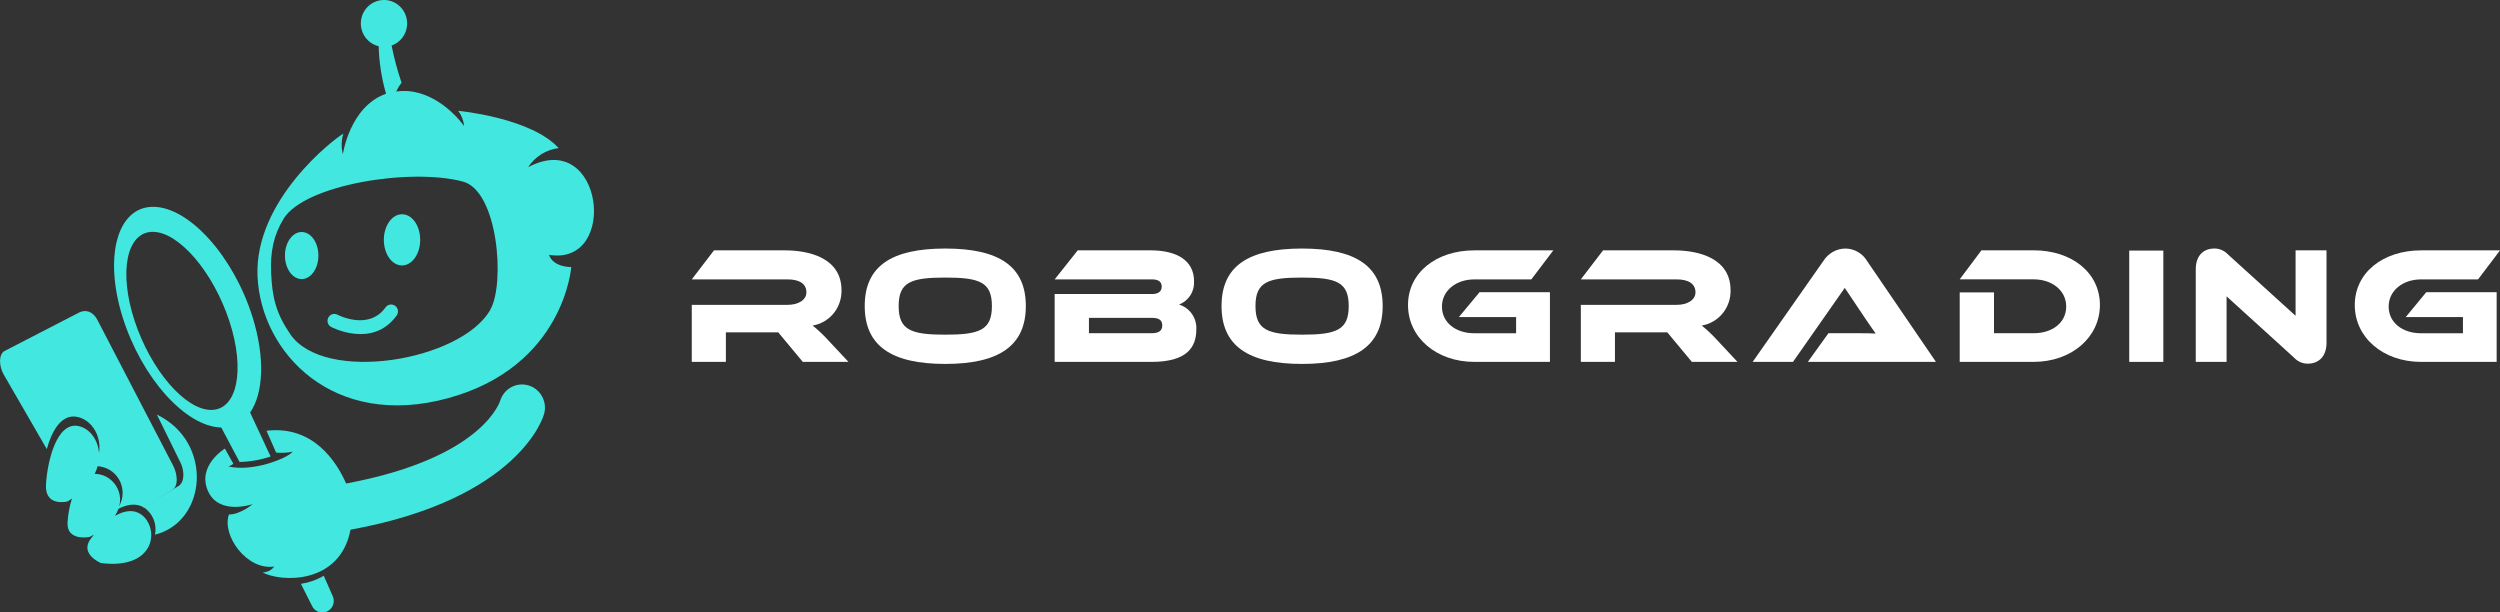 <svg width="147" height="36" viewBox="0 0 147 36" fill="none" xmlns="http://www.w3.org/2000/svg">
    <rect x="0" y="0" width="147" height="36" fill="#333333" stroke="none"/>
    <g clip-path="url(#clip0_7380_881)">
        <path d="M31.159 22.69C30.993 22.628 30.817 22.6 30.64 22.607C30.463 22.615 30.29 22.657 30.13 22.732C29.969 22.807 29.825 22.914 29.706 23.045C29.586 23.177 29.493 23.331 29.433 23.499C29.433 23.499 28.55 26.902 20.352 28.431C19.804 27.177 18.435 24.999 15.671 25.329L16.235 26.612C16.561 26.642 16.89 26.625 17.211 26.562C16.869 26.965 14.843 27.759 13.433 27.429C13.538 27.394 13.636 27.341 13.723 27.272L13.223 26.379C13.223 26.379 11.58 27.371 12.222 28.855C12.864 30.34 14.859 29.641 14.859 29.641C14.859 29.641 14.142 30.253 13.461 30.253C13.027 31.471 14.512 33.557 16.127 33.311C16.046 33.419 15.941 33.506 15.821 33.566C15.701 33.626 15.569 33.657 15.436 33.657C16.515 34.241 19.993 34.385 20.611 31.146C30.563 29.337 31.953 24.452 31.961 24.436C32.022 24.268 32.049 24.09 32.041 23.911C32.034 23.733 31.992 23.557 31.917 23.395C31.843 23.233 31.737 23.087 31.607 22.966C31.477 22.845 31.325 22.751 31.159 22.69Z" fill="#42E8E0"/>
        <path d="M9.225 24.379L10.599 27.172C10.858 27.68 10.858 28.355 10.506 28.57L8.436 29.822C8.509 29.866 8.578 29.918 8.64 29.976C8.839 30.157 8.987 30.387 9.07 30.644C9.153 30.901 9.168 31.175 9.114 31.439C12.18 30.665 12.558 25.991 9.225 24.379Z" fill="#42E8E0"/>
        <path d="M6.759 30.335C7.499 29.188 6.759 28.049 5.825 27.887C5.74 27.87 5.653 27.864 5.566 27.869C6.234 26.52 5.522 25.23 4.614 25.052C3.333 24.79 2.787 27.12 2.704 28.479C2.621 29.837 3.972 29.484 3.972 29.484C4.063 29.426 4.151 29.371 4.231 29.314C4.087 29.769 4.001 30.24 3.972 30.717C3.907 31.848 5.266 31.573 5.266 31.573C5.357 31.529 5.442 31.481 5.525 31.437C5.455 31.521 5.39 31.602 5.333 31.68C4.663 32.589 5.936 33.107 5.936 33.107C9.021 33.495 9.378 31.259 8.431 30.356C7.931 29.905 7.328 30.007 6.759 30.335Z" fill="#42E8E0"/>
        <path d="M23.639 12.598C23.049 12.598 22.57 13.273 22.57 14.103C22.57 14.933 23.049 15.608 23.639 15.608C24.229 15.608 24.707 14.936 24.707 14.103C24.707 13.271 24.234 12.598 23.639 12.598Z" fill="#42E8E0"/>
        <path d="M31.052 9.833C31.253 9.525 31.518 9.265 31.828 9.071C32.138 8.876 32.486 8.752 32.848 8.707C31.223 6.919 26.946 6.516 26.946 6.516C27.139 6.777 27.258 7.087 27.29 7.412C26.772 6.689 25.235 5.1 23.295 5.383C23.38 5.197 23.486 5.021 23.61 4.859C23.368 4.146 23.173 3.417 23.025 2.678C23.335 2.569 23.595 2.351 23.759 2.064C23.922 1.776 23.977 1.439 23.914 1.114C23.852 0.788 23.675 0.497 23.417 0.293C23.159 0.088 22.836 -0.015 22.509 0.002C22.182 0.019 21.872 0.155 21.635 0.385C21.399 0.614 21.253 0.922 21.223 1.253C21.193 1.583 21.282 1.913 21.474 2.182C21.665 2.451 21.946 2.641 22.265 2.717C22.291 3.664 22.437 4.604 22.699 5.513C20.559 6.265 20.161 9.071 20.161 9.071C20.057 8.673 20.067 8.252 20.189 7.859C19.62 8.176 14.944 11.786 15.143 16.253C15.342 20.719 19.576 25.279 26.377 23.405C33.177 21.53 33.589 15.703 33.589 15.703C33.589 15.703 32.535 15.732 32.279 14.983C36.414 15.679 35.48 7.477 31.052 9.833ZM28.827 18.226C27.083 21.237 19.056 22.572 17.066 19.648C16.225 18.412 16.008 17.493 15.943 16.064C15.889 14.828 16.07 13.86 16.675 12.865C17.891 10.87 24.089 9.857 27.202 10.671C29.288 11.2 29.712 16.69 28.827 18.211V18.226Z" fill="#42E8E0"/>
        <path d="M23.235 17.983C23.192 17.951 23.144 17.928 23.092 17.916C23.041 17.903 22.987 17.901 22.935 17.909C22.882 17.918 22.832 17.936 22.787 17.964C22.742 17.992 22.702 18.029 22.671 18.072C21.672 19.473 19.848 18.506 19.843 18.504C19.748 18.455 19.638 18.445 19.536 18.478C19.435 18.511 19.351 18.584 19.302 18.679C19.253 18.775 19.244 18.887 19.276 18.989C19.309 19.092 19.38 19.177 19.475 19.227C19.475 19.227 21.915 20.52 23.323 18.551C23.354 18.508 23.377 18.459 23.389 18.407C23.402 18.355 23.404 18.301 23.396 18.248C23.387 18.196 23.369 18.145 23.342 18.099C23.314 18.054 23.278 18.014 23.235 17.983Z" fill="#42E8E0"/>
        <path d="M17.739 13.642C17.195 13.642 16.755 14.263 16.755 15.027C16.755 15.792 17.195 16.41 17.739 16.41C18.282 16.41 18.722 15.792 18.722 15.027C18.722 14.263 18.282 13.642 17.739 13.642Z" fill="#42E8E0"/>
        <path fill-rule="evenodd" clip-rule="evenodd" d="M8.982 13.632C10.517 13.632 12.532 15.988 13.482 18.868C14.432 21.748 13.953 24.104 12.416 24.104C10.879 24.104 8.865 21.748 7.916 18.868C6.966 15.988 7.445 13.632 8.982 13.632ZM19.038 33.856L19.555 35.031C19.595 35.113 19.619 35.201 19.624 35.292C19.63 35.382 19.617 35.473 19.588 35.559C19.558 35.645 19.512 35.723 19.452 35.791C19.392 35.858 19.319 35.913 19.238 35.951C19.156 35.989 19.068 36.011 18.979 36.014C18.889 36.018 18.799 36.003 18.715 35.971C18.631 35.939 18.555 35.89 18.49 35.828C18.425 35.765 18.372 35.69 18.337 35.607L17.695 34.33C18.168 34.259 18.624 34.098 19.038 33.856ZM14.706 24.256L15.912 26.842C15.322 27.042 14.706 27.149 14.085 27.162L13.011 25.138C10.91 25.093 8.322 22.206 7.209 18.648C6.097 15.09 6.891 12.161 9.003 12.161C11.114 12.161 13.73 15.064 14.851 18.648C15.599 21.041 15.487 23.133 14.706 24.256ZM0.269 20.638L4.65 18.378C5.012 18.19 5.455 18.289 5.721 18.8L10.19 27.397C10.449 27.921 10.488 28.586 10.139 28.8L8.467 29.848C7.988 29.549 7.432 29.662 6.876 29.958C7.046 29.74 7.156 29.48 7.195 29.206C7.234 28.931 7.2 28.65 7.097 28.393C6.994 28.136 6.825 27.911 6.608 27.741C6.391 27.571 6.133 27.462 5.861 27.426C5.765 27.409 5.667 27.402 5.569 27.408C6.286 26.025 5.514 24.695 4.534 24.51C3.618 24.334 3.054 25.316 2.751 26.405L0.228 22.041C-0.067 21.543 -0.091 20.829 0.269 20.638Z" fill="#42E8E0"/>
        <path d="M49.889 21.279H47.205L45.761 19.543H42.682V21.279H40.676V17.925H46.312C46.933 17.925 47.417 17.643 47.417 17.192C47.417 16.682 47.001 16.428 46.312 16.428H40.676L41.983 14.721H46.149C47.622 14.721 49.48 15.192 49.48 17.064C49.492 17.559 49.327 18.042 49.016 18.424C48.705 18.806 48.267 19.061 47.785 19.143C48.11 19.405 48.414 19.694 48.696 20.004L49.889 21.279Z" fill="white"/>
        <path d="M60.319 17.996C60.319 20.337 58.731 21.399 55.584 21.399C52.437 21.399 50.846 20.352 50.846 17.996C50.846 15.64 52.427 14.614 55.584 14.614C58.741 14.614 60.319 15.653 60.319 17.996ZM58.324 17.996C58.324 16.585 57.597 16.321 55.584 16.321C53.571 16.321 52.841 16.582 52.841 17.996C52.841 19.41 53.568 19.679 55.584 19.679C57.6 19.679 58.324 19.407 58.324 17.996Z" fill="white"/>
        <path d="M70.344 19.368C70.344 20.454 69.754 21.279 67.71 21.279H62.014V17.289H67.749C68.041 17.289 68.31 17.182 68.31 16.849C68.31 16.517 68.031 16.428 67.749 16.428H62.014L63.37 14.721H67.663C69.216 14.721 70.21 15.331 70.21 16.535C70.227 16.829 70.151 17.121 69.992 17.368C69.833 17.615 69.6 17.804 69.327 17.907C69.634 18 69.901 18.195 70.086 18.459C70.27 18.724 70.361 19.044 70.344 19.368ZM64.03 18.69V19.593H67.72C68.155 19.593 68.341 19.436 68.341 19.132C68.341 18.829 68.155 18.69 67.72 18.69H64.03Z" fill="white"/>
        <path d="M81.301 17.996C81.301 20.337 79.712 21.399 76.562 21.399C73.413 21.399 71.827 20.352 71.827 17.996C71.827 15.64 73.406 14.614 76.562 14.614C79.719 14.614 81.301 15.653 81.301 17.996ZM79.305 17.996C79.305 16.585 78.578 16.321 76.562 16.321C74.547 16.321 73.822 16.582 73.822 17.996C73.822 19.41 74.549 19.679 76.562 19.679C78.576 19.679 79.305 19.407 79.305 17.996Z" fill="white"/>
        <path d="M86.996 17.182H91.136V21.279H86.696C84.45 21.279 82.791 19.837 82.791 17.936C82.791 16.035 84.45 14.721 86.696 14.721H91.336L90.042 16.428H86.696C85.612 16.428 84.786 17.093 84.786 18.025C84.786 18.957 85.581 19.596 86.696 19.596H89.147V18.645H85.782L86.996 17.182Z" fill="white"/>
        <path d="M102.165 21.279H99.482L98.038 19.543H94.959V21.279H92.953V17.925H98.589C99.21 17.925 99.694 17.643 99.694 17.192C99.694 16.682 99.278 16.428 98.589 16.428H92.953L94.26 14.721H98.426C99.898 14.721 101.757 15.192 101.757 17.064C101.769 17.559 101.604 18.042 101.293 18.424C100.981 18.806 100.544 19.061 100.062 19.143C100.387 19.405 100.691 19.694 100.972 20.004L102.165 21.279Z" fill="white"/>
        <path d="M106.301 21.279L107.512 19.593H109.139C109.527 19.593 109.98 19.593 110.291 19.611C110.117 19.376 109.846 18.975 109.633 18.661L108.472 16.928L105.428 21.279H103.056L107.211 15.349C107.349 15.127 107.54 14.943 107.766 14.815C107.992 14.686 108.246 14.617 108.505 14.614C108.763 14.615 109.016 14.683 109.241 14.812C109.465 14.941 109.653 15.126 109.786 15.349L113.833 21.279H106.301Z" fill="white"/>
        <path d="M119.57 21.279H115.231V17.192H117.247V19.593H119.575C120.691 19.593 121.493 18.965 121.493 18.022C121.493 17.08 120.66 16.425 119.575 16.425H115.231L116.509 14.718H119.57C121.837 14.718 123.475 16.043 123.475 17.933C123.475 19.823 121.819 21.279 119.57 21.279Z" fill="white"/>
        <path d="M127.204 21.279H125.199V14.734H127.204V21.279Z" fill="white"/>
        <path d="M134.895 21.033L130.923 17.425V21.276H129.111V15.836C129.111 14.964 129.629 14.611 130.206 14.611C130.356 14.611 130.505 14.643 130.643 14.704C130.781 14.765 130.905 14.853 131.008 14.964L134.98 18.569V14.718H136.799V20.148C136.799 21.02 136.282 21.384 135.697 21.384C135.546 21.385 135.397 21.354 135.259 21.294C135.121 21.233 134.997 21.145 134.895 21.033Z" fill="white"/>
        <path d="M142.663 17.182H146.803V21.279H142.363C140.117 21.279 138.461 19.837 138.461 17.936C138.461 16.035 140.117 14.721 142.363 14.721H147.003L145.709 16.428H142.363C141.279 16.428 140.453 17.093 140.453 18.025C140.453 18.957 141.248 19.596 142.363 19.596H144.821V18.645H141.457L142.663 17.182Z" fill="white"/>
    </g>
    <defs>
        <clipPath id="clip0_7380_881">
            <rect width="147" height="36" fill="white"/>
        </clipPath>
    </defs>
</svg>
